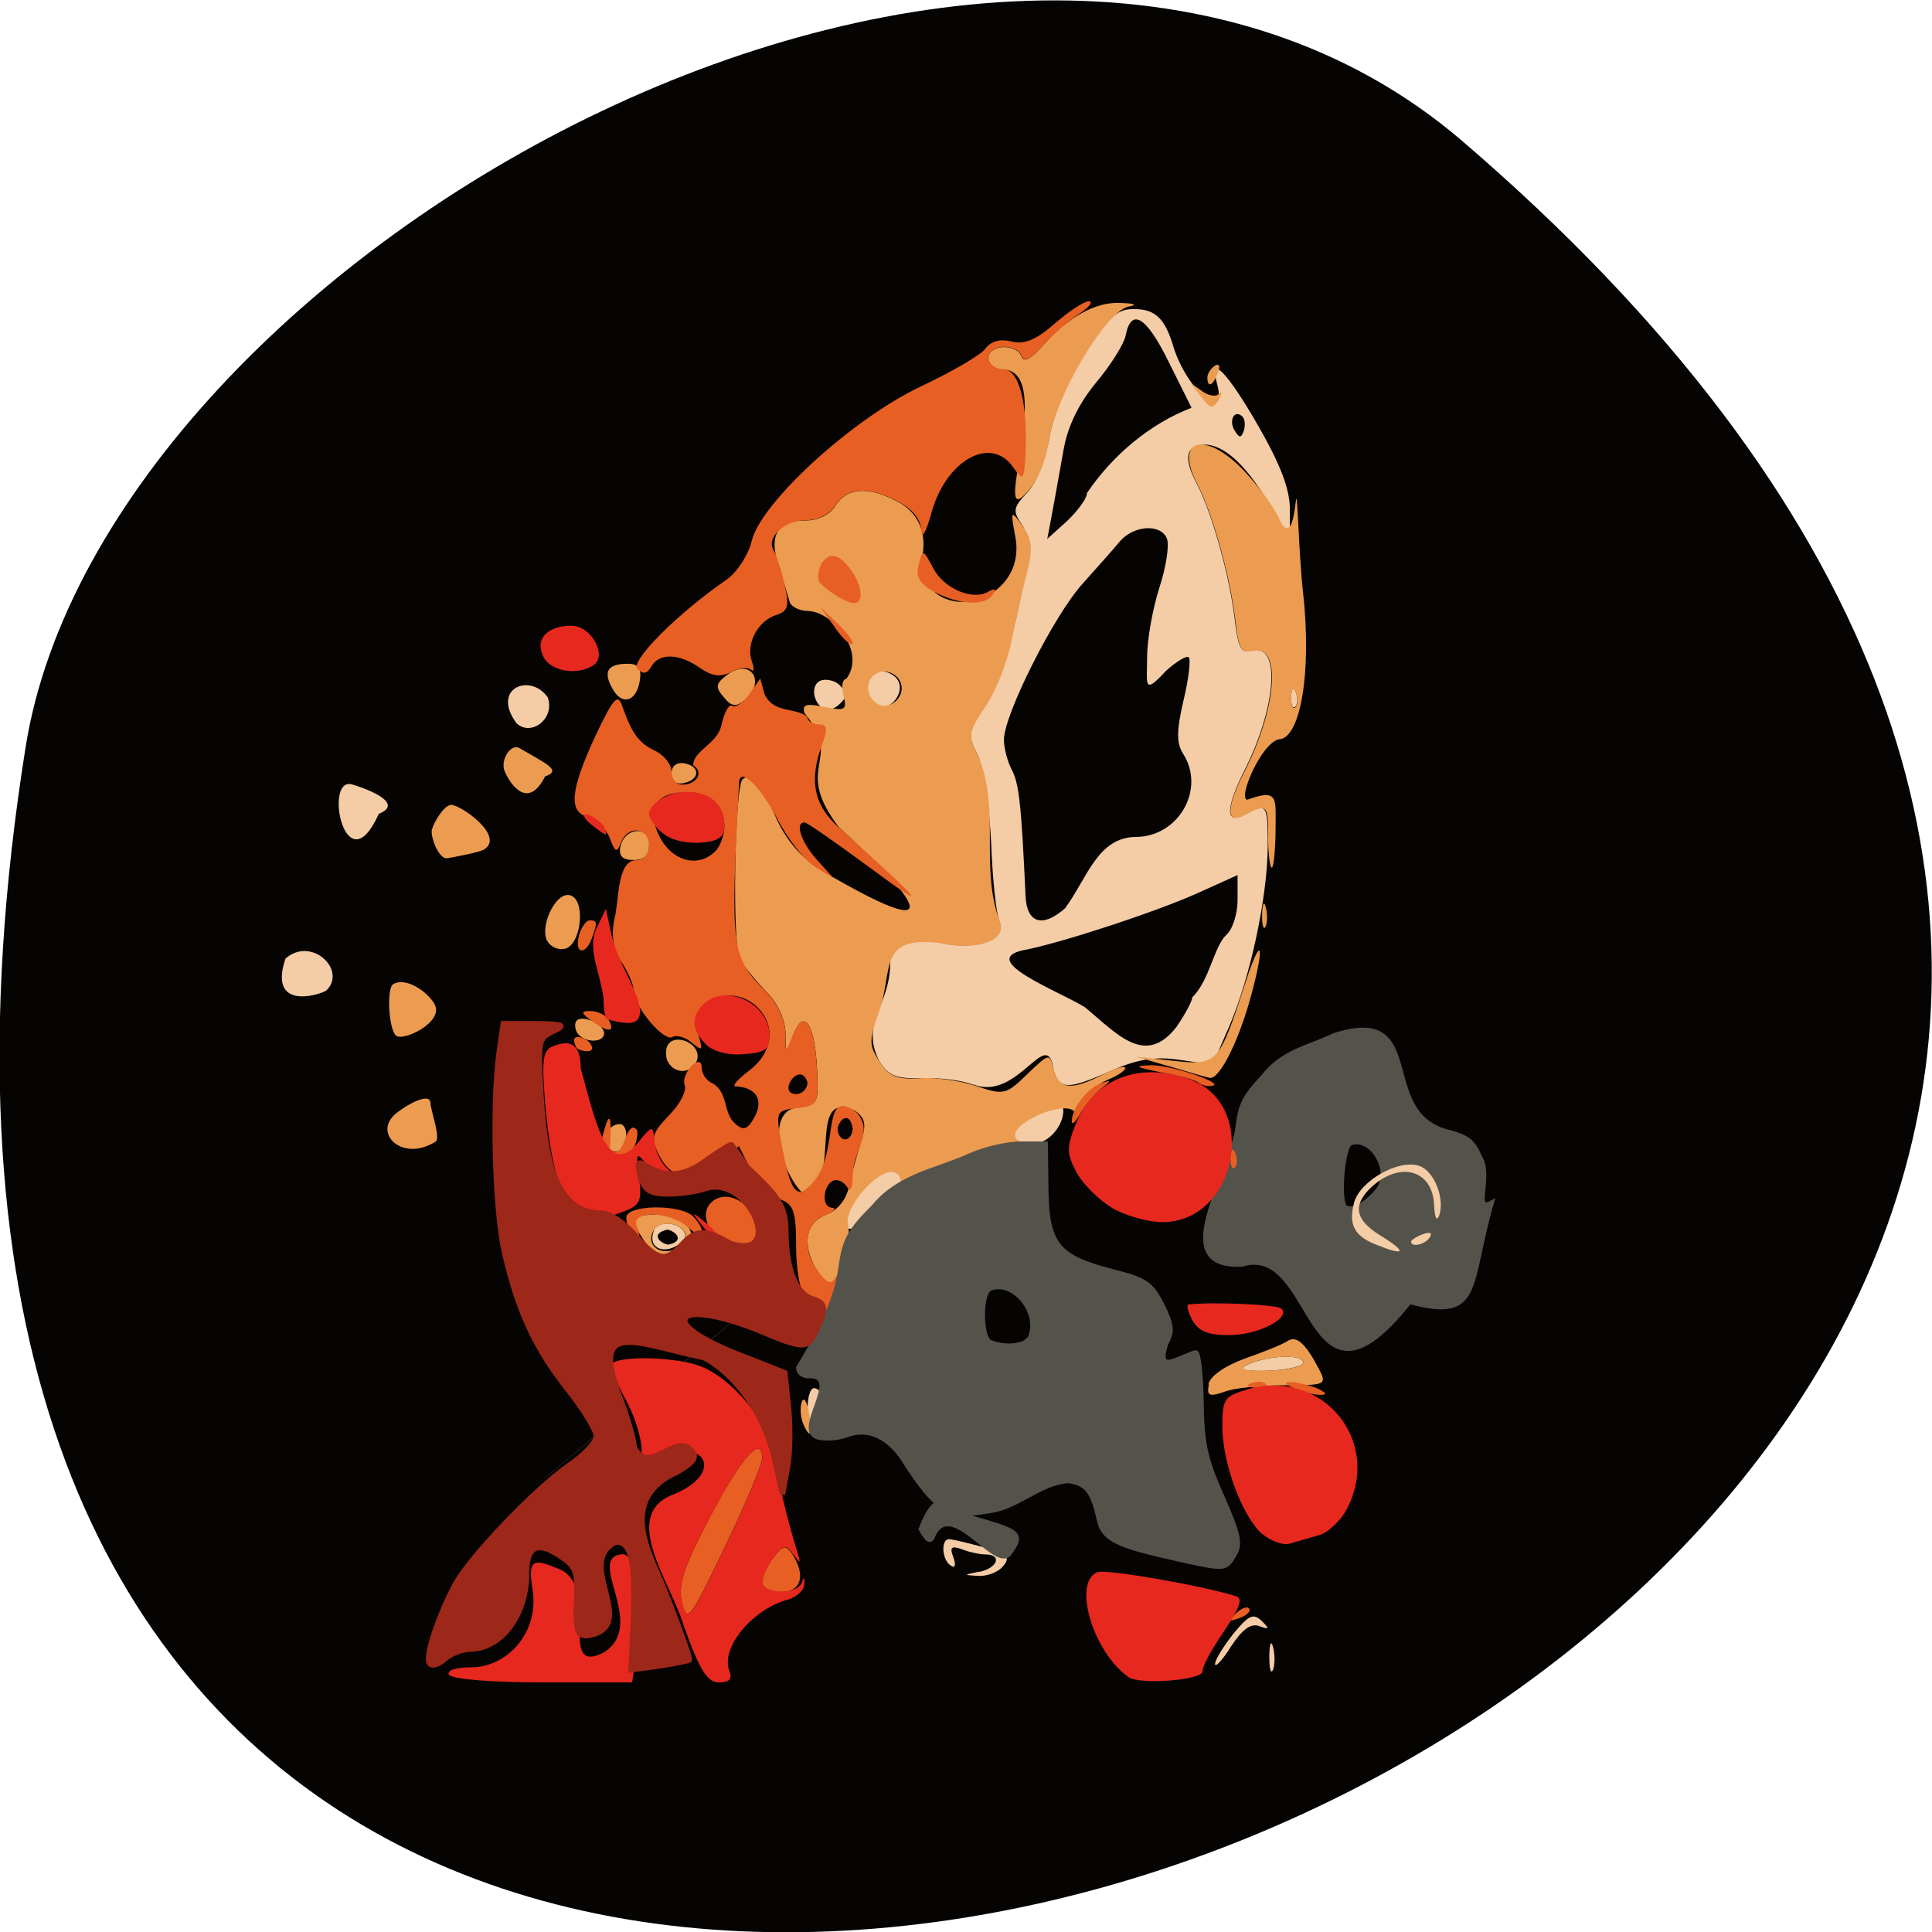 <svg xmlns="http://www.w3.org/2000/svg" viewBox="0 0 16 16"><path d="m 12.11 1.168 c 14.09 12.09 -14.871 23.711 -11.898 5.02 c 0.652 -4.102 8.105 -8.273 11.898 -5.02" fill="#050403"/><path d="m 192.54 184.98 c -14 17.688 -12.375 -8.06 -22.375 -5 c -10.188 0.563 -1.563 -11.75 -0.625 -18.19 c 0.375 -3.188 0.875 -4.188 3.438 -6.938 c 2.563 -3.375 6.25 -3.938 9.438 -5.5 c 12.625 -4.125 5.563 10.125 15 12.813 c 2.938 0.75 3.563 1.25 4.563 3.5 c 1.563 2.563 -1.063 7.5 1.563 6 c -3.25 11.188 -1.313 15.938 -11 13.313 m -3.813 -15.75 c 1 -2.813 -1.688 -6.375 -4.063 -5.438 c -1.063 0.438 -1.688 8.125 -0.625 8.563 c 1.625 0.75 4.375 -2.125 4.688 -3.125" transform="matrix(0.062 0 0 0.062 -0.264 -0.686)" fill="#54534b" stroke="#54534b" stroke-width="0.552"/><path d="m 10.512 13.715 c 0 -0.102 0.016 -0.137 0.031 -0.074 c 0.016 0.059 0.016 0.145 0 0.188 c -0.02 0.039 -0.031 -0.008 -0.031 -0.113 m -0.449 0.063 c 0 -0.035 0.07 -0.145 0.152 -0.25 c 0.125 -0.152 0.164 -0.172 0.234 -0.105 c 0.066 0.066 0.066 0.074 -0.02 0.043 c -0.07 -0.027 -0.141 0.027 -0.234 0.168 c -0.07 0.113 -0.133 0.18 -0.133 0.145 m -1.953 -0.762 c 0.152 -0.031 0.195 -0.145 0.051 -0.145 c -0.047 0 -0.137 -0.02 -0.195 -0.043 c -0.086 -0.031 -0.102 -0.016 -0.07 0.066 c 0.023 0.066 0.016 0.094 -0.02 0.07 c -0.074 -0.043 -0.086 -0.219 -0.016 -0.219 c 0.027 0 0.156 0.031 0.285 0.066 c 0.199 0.055 0.227 0.082 0.164 0.156 c -0.039 0.051 -0.133 0.086 -0.207 0.082 c -0.125 -0.008 -0.125 -0.008 0.008 -0.035 m -1.379 -1.184 c -0.063 -0.063 -0.051 -0.336 0.012 -0.336 c 0.063 0 0.133 0.152 0.133 0.289 c 0 0.09 -0.074 0.117 -0.145 0.047 m 3.582 -0.52 c 0.145 -0.082 0.457 -0.105 0.48 -0.035 c 0.012 0.035 -0.113 0.066 -0.277 0.074 c -0.188 0.008 -0.262 -0.008 -0.203 -0.039 m -4.887 -1.141 c 0.086 -0.086 0.281 -0.012 0.246 0.09 c -0.137 0.152 -0.336 0.09 -0.246 -0.09 m 0.105 0.012 c -0.133 0.027 -0.086 0.102 0 0.125 c 0.133 -0.023 0.086 -0.102 0 -0.125 m 5.867 0.125 c -0.18 -0.07 -0.23 -0.164 -0.184 -0.344 c 0.043 -0.18 0.367 -0.367 0.539 -0.309 c 0.125 0.039 0.219 0.277 0.164 0.418 c -0.02 0.043 -0.035 0.004 -0.039 -0.086 c -0.008 -0.305 -0.293 -0.379 -0.535 -0.141 c -0.145 0.148 -0.113 0.266 0.109 0.398 c 0.207 0.129 0.18 0.16 -0.055 0.063 m 0.289 -0.023 c 0 -0.012 0.043 -0.043 0.098 -0.063 c 0.055 -0.02 0.082 -0.012 0.059 0.023 c -0.035 0.063 -0.156 0.09 -0.156 0.039 m -4.688 -0.191 c 0 -0.164 0.281 -0.434 0.406 -0.387 c 0.102 0.039 0.094 0.066 -0.094 0.262 c -0.23 0.234 -0.313 0.266 -0.313 0.125 m 0.23 -0.113 c -4.82 4.01 -2.41 2.01 0 0 m 1.223 -0.523 c -0.133 -0.055 -0.086 -0.18 0.109 -0.293 c 0.426 -0.258 0.242 0.426 -0.109 0.293 m 0.297 -0.121 c -5.832 4.441 -2.918 2.223 0 0 m -5.344 -0.09 c 0.074 -0.063 0.102 -0.055 0.133 0.027 c 0.02 0.059 0.023 0.121 0 0.145 c -0.055 -0.047 -0.047 -0.117 -0.102 -0.141 c -0.055 0.324 -0.148 0.07 -0.031 -0.031 m 4.656 -0.262 c -0.086 -0.035 -0.273 -0.059 -0.418 -0.055 c -0.215 0.008 -0.281 -0.016 -0.359 -0.141 c -0.16 -0.309 0.082 -0.453 0.09 -0.793 c 0 -0.184 0.137 -0.246 0.402 -0.188 c 0.309 0.07 0.566 -0.02 0.504 -0.172 c -0.027 -0.059 -0.059 -0.355 -0.07 -0.66 c -0.016 -0.309 -0.066 -0.629 -0.113 -0.727 c -0.082 -0.156 -0.078 -0.191 0.063 -0.398 c 0.191 -0.32 0.43 -1.297 0.313 -1.492 c -0.086 -0.125 -0.086 -0.148 0.039 -0.281 c 0.074 -0.078 0.152 -0.273 0.18 -0.449 c 0.031 -0.184 0.145 -0.461 0.289 -0.688 c 0.191 -0.305 0.27 -0.379 0.402 -0.379 c 0.184 -0.004 0.266 0.074 0.336 0.309 c 0.109 0.359 0.453 0.656 0.363 0.313 c -0.07 -0.258 0.082 -0.105 0.34 0.344 c 0.188 0.328 0.266 0.535 0.262 0.703 v 0.234 c -0.152 -0.254 -0.398 -0.754 -0.691 -0.781 c -0.172 0 -0.195 0.105 -0.078 0.328 c 0.125 0.238 0.277 0.781 0.316 1.148 c 0.027 0.211 0.051 0.254 0.141 0.23 c 0.238 -0.063 0.203 0.465 -0.066 0.996 c -0.156 0.313 -0.156 0.449 0.004 0.363 c 0.184 -0.102 0.191 -0.09 0.191 0.262 c -0.004 0.426 -0.141 1.07 -0.316 1.484 l -0.141 0.324 l -0.27 -0.039 c -0.203 -0.031 -0.344 -0.008 -0.563 0.086 c -0.367 0.164 -0.438 0.164 -0.484 -0.008 c -0.055 -0.371 -0.293 0.27 -0.664 0.125 m 1.684 -0.48 c 0.07 -0.102 0.129 -0.211 0.129 -0.242 c 0.145 -0.141 0.176 -0.414 0.281 -0.516 c 0.051 -0.043 0.094 -0.172 0.094 -0.289 v -0.207 l -0.328 0.148 c -0.344 0.156 -1.145 0.418 -1.441 0.473 c -0.395 0.082 0.297 0.344 0.504 0.473 c 0.266 0.219 0.5 0.5 0.762 0.16 m -0.922 -0.984 c 0.18 -0.246 0.266 -0.582 0.582 -0.586 c 0.352 0 0.578 -0.391 0.395 -0.684 c -0.059 -0.09 -0.059 -0.191 0 -0.445 c 0.043 -0.18 0.063 -0.34 0.043 -0.359 c -0.016 -0.016 -0.102 0.035 -0.188 0.113 c -0.191 0.207 -0.156 0.113 -0.156 -0.117 c 0 -0.145 0.047 -0.402 0.102 -0.574 c 0.055 -0.168 0.082 -0.348 0.063 -0.402 c -0.047 -0.125 -0.266 -0.117 -0.387 0.016 c -0.051 0.063 -0.195 0.223 -0.316 0.359 c -0.238 0.266 -0.648 1.082 -0.648 1.289 c 0 0.07 0.031 0.184 0.066 0.25 c 0.059 0.113 0.078 0.281 0.113 1.039 c 0.008 0.23 0.141 0.273 0.332 0.102 m 0.176 -3.434 c 0.211 -0.312 0.52 -0.574 0.867 -0.707 l -0.191 -0.383 c -0.184 -0.375 -0.309 -0.449 -0.355 -0.215 c -0.012 0.066 -0.121 0.242 -0.246 0.391 c -0.148 0.18 -0.238 0.371 -0.27 0.566 c -0.043 0.242 -0.086 0.484 -0.133 0.727 l 0.164 -0.148 c 0.09 -0.086 0.164 -0.188 0.164 -0.227 m 1.289 -0.637 c -0.066 -0.066 -0.117 0.031 -0.066 0.113 c 0.039 0.066 0.055 0.066 0.078 0 c 0.012 -0.043 0.008 -0.094 -0.012 -0.113 m -7.59 4.754 c 0.18 -0.168 -0.121 -0.457 -0.336 -0.266 c -0.141 0.422 0.258 0.309 0.336 0.266 m 0.207 -1.711 c 0.051 0.012 0.473 0.148 0.23 0.246 c -0.273 0.605 -0.457 -0.289 -0.23 -0.246 m 1.371 -0.504 c -0.215 -0.289 0.113 -0.422 0.258 -0.215 c 0.063 0.176 -0.137 0.328 -0.258 0.215 m 2.625 -0.348 c 0.055 0.02 0.098 0.078 0.098 0.133 c -0.227 0.32 -0.398 -0.234 -0.098 -0.133 m 0.328 0.184 c -0.09 -0.09 -0.039 -0.27 0.074 -0.27 c 0.305 0.063 0.063 0.406 -0.074 0.27 m 3.461 -0.055 c 0.004 -0.074 0.02 -0.09 0.039 -0.039 c 0.02 0.047 0.016 0.102 -0.004 0.121 c -0.023 0.02 -0.035 -0.016 -0.035 -0.082 m -4.176 -1.16 c -0.094 -0.094 -0.027 -0.242 0.109 -0.242 c 0.137 0 0.203 0.148 0.109 0.242 c -0.09 0.09 -0.137 0.066 -0.219 0 m 0.172 -0.117 c 0 -0.035 -0.027 -0.063 -0.059 -0.063 c -0.031 0 -0.031 0.168 -0.098 0.063 c 0.012 0.113 0.117 0.047 0.156 0" fill="#f4cca6"/><path d="m 6.648 11.781 c -0.02 -0.051 -0.023 -0.129 -0.008 -0.172 c 0.016 -0.043 0.043 -0.004 0.059 0.09 c 0.035 0.188 0.008 0.23 -0.051 0.082 m 3.359 -0.316 c 0.016 -0.07 0.133 -0.152 0.305 -0.215 c 0.156 -0.055 0.313 -0.117 0.352 -0.145 c 0.074 -0.047 0.148 0.02 0.262 0.238 c 0.063 0.125 0.051 0.129 -0.289 0.129 c -0.195 0 -0.422 0.023 -0.5 0.055 c -0.125 0.043 -0.145 0.031 -0.125 -0.063 m 0.781 -0.188 c -0.023 -0.066 -0.336 -0.047 -0.48 0.035 c -0.059 0.031 0.016 0.047 0.203 0.039 c 0.164 -0.004 0.289 -0.039 0.277 -0.074 m -4.04 -0.777 c -0.113 -0.207 -0.078 -0.375 0.09 -0.441 c 0.094 -0.035 0.164 -0.121 0.188 -0.23 c 0.02 -0.098 0.063 -0.258 0.098 -0.363 c 0.047 -0.152 0.039 -0.203 -0.047 -0.266 c -0.426 -0.195 -0.078 0.648 -0.445 0.672 c -0.18 -0.191 -0.293 -0.668 -0.035 -0.699 c 0.172 -0.02 0.18 -0.031 0.164 -0.328 c -0.02 -0.371 -0.109 -0.496 -0.195 -0.277 c -0.07 0.18 -0.063 0.152 -0.066 -0.023 c -0.004 -0.102 -0.07 -0.246 -0.16 -0.332 c -0.082 -0.086 -0.184 -0.207 -0.219 -0.273 c -0.063 -0.121 -0.043 -1.418 0.023 -1.484 c 0.063 -0.063 0.164 0.055 0.281 0.324 c 0.082 0.18 0.207 0.328 0.379 0.434 c 1.234 0.723 0.621 0.074 0.141 -0.359 c -0.398 -0.52 0.047 -0.547 -0.285 -0.945 c -0.027 -0.074 0.008 -0.086 0.16 -0.055 c 0.176 0.035 0.191 0.027 0.16 -0.094 c -0.02 -0.074 -0.008 -0.137 0.023 -0.137 c 0.168 -0.223 -0.109 -0.555 -0.313 -0.563 c -0.074 0 -0.145 -0.035 -0.156 -0.078 c -0.012 -0.043 -0.051 -0.172 -0.09 -0.293 c -0.086 -0.258 -0.012 -0.379 0.23 -0.379 c 0.098 0 0.199 -0.051 0.242 -0.125 c 0.094 -0.148 0.27 -0.16 0.512 -0.031 c 0.191 0.098 0.262 0.305 0.184 0.523 c 0.105 0.535 0.887 0.316 0.793 -0.223 c -0.043 -0.23 -0.039 -0.234 0.059 -0.098 c 0.078 0.109 0.086 0.188 0.039 0.375 c -0.035 0.129 -0.09 0.383 -0.129 0.566 c -0.035 0.184 -0.133 0.434 -0.219 0.555 c -0.141 0.211 -0.145 0.242 -0.063 0.398 c 0.195 0.453 0.012 0.926 0.184 1.387 c 0.063 0.152 -0.195 0.242 -0.504 0.172 c -0.508 -0.059 -0.379 0.227 -0.496 0.566 c -0.086 0.242 -0.086 0.281 0.004 0.418 c 0.078 0.121 0.145 0.148 0.328 0.137 c 0.125 -0.012 0.34 0.02 0.469 0.063 c 0.23 0.078 0.25 0.074 0.426 -0.098 c 0.184 -0.176 0.184 -0.176 0.219 -0.035 c 0.043 0.164 0.148 0.172 0.406 0.039 c 0.234 -0.121 0.242 -0.043 0.051 0.039 c -0.117 0.047 -0.234 0.16 -0.281 0.273 c -0.086 -0.125 -0.664 0.148 -0.449 0.246 c 0.043 0.016 0.023 0.035 -0.047 0.035 c -0.23 0.051 -0.395 0.246 -0.629 0.254 c -0.105 0 -0.227 0.035 -0.273 0.078 c -0.066 0.063 -0.074 0.063 -0.039 0 c -0.012 -0.336 -0.477 0.125 -0.445 0.313 c 0.039 0.137 -0.07 0.484 -0.148 0.484 c -0.031 0 -0.082 -0.055 -0.117 -0.121 m 0.668 -4.699 c 0.094 -0.098 0.027 -0.242 -0.117 -0.242 c -0.246 0.063 -0.059 0.406 0.117 0.242 m -2.074 4.496 c -0.137 -0.195 -0.125 -0.238 0.082 -0.238 c 0.23 0 0.367 0.148 0.258 0.281 c -0.109 0.133 -0.227 0.117 -0.34 -0.043 m 0.324 -0.035 c 0.035 -0.102 -0.16 -0.176 -0.246 -0.09 c -0.035 0.035 -0.047 0.098 -0.02 0.137 c 0.055 0.09 0.23 0.059 0.266 -0.047 m -0.641 -0.762 c -0.047 -0.078 0.012 -0.191 0.098 -0.191 c 0.074 0 0.074 0.172 0 0.219 c -0.031 0.02 -0.074 0.004 -0.098 -0.031 m -1.777 -0.254 c 0.055 -0.059 0.309 -0.219 0.309 -0.105 c 0 0.047 0.086 0.289 0.043 0.316 c -0.266 0.168 -0.504 -0.051 -0.352 -0.211 m 6.434 -0.41 l -0.281 -0.082 l 0.316 0.035 c 0.359 0.039 0.371 0.023 0.594 -0.664 c 0.141 -0.426 0.156 -0.273 0.023 0.191 c -0.105 0.355 -0.25 0.629 -0.324 0.613 c -0.027 -0.004 -0.172 -0.047 -0.328 -0.094 m -4.168 -0.059 c -0.059 -0.27 0.305 -0.16 0.25 0.008 c -0.043 0.121 -0.203 0.117 -0.25 -0.008 m -0.742 -0.219 c -0.02 -0.035 -0.023 -0.082 -0.004 -0.102 c 0.051 -0.051 0.227 0.031 0.227 0.105 c 0 0.082 -0.168 0.082 -0.223 -0.004 m -1.504 0.02 c -0.059 -0.066 -0.074 -0.391 -0.02 -0.422 c 0.102 -0.063 0.281 0.059 0.34 0.16 c 0.094 0.152 -0.27 0.324 -0.32 0.262 m 1.25 -0.793 c -0.051 -0.129 0.086 -0.41 0.203 -0.363 c 0.125 0.047 0.082 0.418 -0.055 0.441 c -0.059 0.012 -0.125 -0.023 -0.148 -0.078 m 5.926 -0.191 c 0 -0.102 0.016 -0.137 0.031 -0.074 c 0.035 0.137 -0.031 0.262 -0.031 0.074 m 0.051 -0.656 c 0 -0.27 -0.012 -0.281 -0.191 -0.184 c -0.16 0.086 -0.164 -0.051 -0.004 -0.363 c 0.27 -0.531 0.305 -1.059 0.066 -0.996 c -0.09 0.023 -0.117 -0.02 -0.141 -0.23 c -0.039 -0.367 -0.191 -0.91 -0.316 -1.148 c -0.207 -0.395 0.082 -0.453 0.414 -0.082 c 0.121 0.133 0.246 0.309 0.273 0.391 c 0.152 0.262 0.117 -0.559 0.148 0.02 c 0.008 0.172 0.023 0.426 0.039 0.563 c 0.074 0.656 -0.02 1.219 -0.203 1.219 c -0.148 0.039 -0.34 0.496 -0.258 0.5 c 0.254 -0.094 0.234 -0.012 0.234 0.207 c 0 0.195 -0.016 0.355 -0.031 0.355 c -0.016 0 -0.031 -0.113 -0.031 -0.25 m 0.23 -1.199 c -0.02 -0.051 -0.035 -0.035 -0.039 0.039 c 0 0.066 0.012 0.102 0.035 0.082 c 0.02 -0.02 0.023 -0.074 0.004 -0.121 m -5.594 1.277 c 0.031 -0.16 0.238 -0.18 0.238 -0.02 c 0 0.09 -0.039 0.129 -0.129 0.129 c -0.09 0 -0.125 -0.031 -0.109 -0.109 m -1.559 -0.148 c 0.012 -0.047 0.09 -0.188 0.152 -0.199 c 0.07 -0.012 0.453 0.254 0.281 0.367 c -0.039 0.027 -0.246 0.063 -0.305 0.074 c -0.074 0.016 -0.148 -0.188 -0.129 -0.242 m 1.984 -0.461 c 0 -0.063 0.043 -0.094 0.109 -0.082 c 0.133 0.027 0.125 0.137 -0.012 0.164 c -0.059 0.012 -0.098 -0.02 -0.098 -0.082 m -1.383 -0.02 c -0.035 -0.09 0.051 -0.23 0.125 -0.188 c 0.227 0.133 0.352 0.184 0.211 0.234 c -0.156 0.309 -0.313 0.016 -0.336 -0.047 m 1.816 -0.609 c -0.074 -0.086 -0.066 -0.113 0.031 -0.188 c 0.195 -0.141 0.324 0.063 0.137 0.215 c -0.066 0.055 -0.105 0.051 -0.168 -0.027 m -0.926 -0.078 c -0.074 -0.137 -0.035 -0.199 0.133 -0.199 c 0.086 0 0.113 0.039 0.098 0.137 c -0.027 0.18 -0.152 0.215 -0.23 0.063 m 3.238 -2.637 c -0.066 0 -0.121 -0.043 -0.121 -0.094 c 0 -0.113 0.227 -0.125 0.273 -0.016 c 0.02 0.055 0.074 0.027 0.168 -0.078 c 0.211 -0.242 0.445 -0.375 0.652 -0.363 c 0.125 0.004 0.145 0.016 0.063 0.031 c -0.184 0.043 -0.594 0.727 -0.652 1.094 c -0.031 0.195 -0.102 0.363 -0.191 0.449 c -0.293 0.324 0.246 -1.012 -0.191 -1.023 m 1.621 0.203 c -0.074 -0.094 -0.074 -0.098 0.016 -0.031 c 0.055 0.043 0.121 0.059 0.148 0.031 c 0.027 -0.023 0.031 -0.012 0.008 0.031 c -0.059 0.102 -0.07 0.102 -0.172 -0.031 m 0.07 -0.137 c 0 -0.031 0.027 -0.074 0.063 -0.098 c 0.035 -0.02 0.047 0.004 0.023 0.059 c -0.039 0.109 -0.086 0.129 -0.086 0.039" fill="#ec9c51"/><path d="m 5.648 13.273 c -0.035 -0.145 0.008 -0.281 0.23 -0.707 c 0.262 -0.5 0.434 -0.691 0.434 -0.488 c 0 0.051 -0.141 0.383 -0.309 0.734 c -0.289 0.605 -0.313 0.633 -0.355 0.461 m 4.586 0.09 c 0.043 -0.043 0.094 -0.063 0.109 -0.043 c 0.02 0.02 -0.012 0.055 -0.074 0.078 c -0.09 0.035 -0.098 0.027 -0.035 -0.035 m -3.922 -0.262 c 0 -0.043 0.043 -0.137 0.094 -0.203 c 0.078 -0.105 0.102 -0.105 0.156 -0.027 c 0.113 0.176 0.074 0.313 -0.094 0.313 c -0.086 0 -0.156 -0.035 -0.156 -0.082 m 4.406 -1.605 c -0.078 -0.031 -0.09 -0.051 -0.031 -0.051 c 0.051 0 0.148 0.023 0.219 0.051 c 0.078 0.035 0.09 0.055 0.031 0.055 c -0.051 0 -0.148 -0.023 -0.219 -0.055 m -0.355 -0.043 c 0.047 -0.016 0.098 -0.016 0.121 0.008 c 0.02 0.02 -0.016 0.035 -0.082 0.031 c -0.074 -0.004 -0.09 -0.02 -0.039 -0.039 m -3.684 -0.684 c -0.051 -0.063 -0.086 -0.25 -0.086 -0.445 c 0 -0.297 -0.02 -0.352 -0.137 -0.395 c -0.074 -0.027 -0.184 -0.137 -0.238 -0.242 l -0.098 -0.195 l -0.188 0.133 c -0.227 0.16 -0.375 0.141 -0.477 -0.066 c -0.066 -0.137 -0.059 -0.172 0.086 -0.324 c 0.09 -0.09 0.148 -0.203 0.129 -0.25 c -0.031 -0.105 0.141 -0.273 0.141 -0.145 c 0 0.055 0.043 0.113 0.094 0.133 c 0.129 0.078 0.082 0.246 0.184 0.332 c 0.07 0.063 0.105 0.047 0.164 -0.063 c 0.07 -0.137 0.008 -0.238 -0.16 -0.246 c -0.035 0 0.016 -0.059 0.109 -0.129 c 0.195 -0.145 0.227 -0.371 0.074 -0.523 c -0.219 -0.219 -0.582 -0.051 -0.492 0.227 c 0.039 0.129 0.035 0.137 -0.055 0.063 c -0.055 -0.047 -0.125 -0.066 -0.16 -0.047 c -0.07 0.043 -0.32 -0.254 -0.32 -0.379 c 0 -0.051 -0.047 -0.16 -0.102 -0.242 c -0.07 -0.105 -0.086 -0.219 -0.059 -0.359 c 0.039 -0.121 0.016 -0.477 0.176 -0.484 c 0.066 0 0.109 -0.047 0.109 -0.125 c 0 -0.148 -0.176 -0.168 -0.23 -0.02 c -0.035 0.086 -0.047 0.082 -0.094 -0.039 c -0.027 -0.074 -0.105 -0.152 -0.176 -0.172 c -0.168 -0.043 -0.152 -0.219 0.059 -0.676 c 0.145 -0.305 0.184 -0.352 0.219 -0.25 c 0.082 0.234 0.141 0.313 0.273 0.375 c 0.074 0.035 0.137 0.113 0.137 0.172 c 0 0.063 0.039 0.109 0.09 0.109 c 0.121 0 0.18 -0.105 0.09 -0.16 c 0 -0.125 0.203 -0.176 0.234 -0.336 c 0.023 -0.102 0.063 -0.176 0.09 -0.156 c 0.027 0.016 0.09 -0.027 0.141 -0.098 l 0.09 -0.129 l 0.035 0.129 c 0.078 0.164 0.246 0.105 0.355 0.188 c 0 0.035 0.043 0.063 0.094 0.063 c 0.07 0 0.078 0.035 0.031 0.16 c -0.113 0.301 -0.074 0.508 0.137 0.695 c 0.715 0.641 0.773 0.715 0.262 0.336 c -0.281 -0.207 -0.527 -0.379 -0.547 -0.379 c -0.082 0 -0.031 0.16 0.102 0.309 l 0.141 0.156 l -0.156 -0.098 c -0.086 -0.051 -0.227 -0.23 -0.313 -0.398 c -0.145 -0.273 -0.309 -0.43 -0.316 -0.301 c -0.074 1.383 -0.066 1.445 0.223 1.734 c 0.09 0.09 0.156 0.23 0.16 0.332 c 0.004 0.18 -0.008 0.199 0.066 0.023 c 0.086 -0.219 0.176 -0.094 0.195 0.277 c 0.016 0.297 0.008 0.313 -0.164 0.332 c -0.168 0.016 -0.176 0.031 -0.137 0.25 c 0.063 0.352 0.102 0.445 0.172 0.445 c 0.371 -0.207 0.121 -0.902 0.453 -0.664 c 0.156 0.164 -0.023 0.313 -0.027 0.52 c 0 0.125 -0.02 0.152 -0.055 0.09 c -0.152 -0.164 -0.246 0.172 -0.117 0.184 c 0.043 0.004 0.016 0.031 -0.063 0.063 c -0.164 0.066 -0.188 0.289 -0.047 0.469 c 0.078 0.105 0.102 0.109 0.16 0.027 c 0.055 -0.074 0.063 -0.063 0.035 0.063 c -0.02 0.086 -0.039 0.18 -0.039 0.203 c 0 0.086 -0.172 0.051 -0.258 -0.055 m 0.383 -1.43 c -0.023 -0.133 -0.102 -0.086 -0.125 0 c 0 0.051 0.027 0.094 0.063 0.094 c 0.035 0 0.063 -0.043 0.063 -0.094 m -0.375 -0.379 c -0.059 -0.188 -0.254 0.09 -0.098 0.098 c 0.055 0 0.098 -0.043 0.098 -0.098 m -0.762 -1.914 c 0.039 -0.039 0.074 -0.133 0.074 -0.207 c 0 -0.176 -0.117 -0.281 -0.316 -0.281 c -0.258 0 -0.336 0.141 -0.219 0.371 c 0.105 0.203 0.32 0.258 0.461 0.117 m 0.164 3.316 c -0.203 -0.098 -0.305 -0.301 -0.203 -0.402 c 0.137 -0.141 0.391 0.023 0.414 0.273 c 0.02 0.211 -0.004 0.23 -0.211 0.129 m -0.859 -0.156 c -0.023 -0.023 -0.043 -0.082 -0.043 -0.125 c 0 -0.109 0.445 -0.113 0.551 -0.012 c 0.121 0.125 0.086 0.207 -0.039 0.094 c -0.148 -0.137 -0.477 -0.145 -0.426 -0.012 c 0.039 0.102 0.023 0.121 -0.043 0.055 m 4.961 -0.621 c 0.004 -0.074 0.02 -0.086 0.039 -0.039 c 0.02 0.047 0.016 0.102 -0.004 0.121 c -0.023 0.02 -0.035 -0.016 -0.035 -0.082 m -5.23 -0.059 c 0.133 -0.582 0.09 -0.02 0.09 -0.016 c 0.051 0.051 0.086 0.031 0.125 -0.078 c 0.035 -0.098 0.07 -0.121 0.102 -0.07 c 0.008 0.211 -0.199 0.348 -0.316 0.164 m 3.914 -0.238 c -0.004 -0.105 0.125 -0.277 0.234 -0.316 c 0.098 -0.035 0.098 -0.031 0.012 0.039 c -0.055 0.043 -0.133 0.137 -0.172 0.203 c -0.039 0.07 -0.07 0.102 -0.074 0.074 m 1.051 -0.324 c -0.02 -0.02 -0.156 -0.059 -0.309 -0.086 c -0.219 -0.043 -0.234 -0.055 -0.086 -0.059 c 0.172 -0.004 0.645 0.16 0.496 0.172 c -0.039 0.004 -0.082 -0.012 -0.102 -0.027 m -5.148 -0.285 c -0.055 -0.09 -0.012 -0.125 0.09 -0.063 c 0.098 0.102 -0.027 0.102 -0.09 0.063 m 0.133 -0.219 c -0.102 -0.074 -0.105 -0.09 -0.02 -0.09 c 0.055 0 0.121 0.031 0.145 0.066 c 0.066 0.109 0.004 0.117 -0.125 0.023 m -0.117 -0.715 c 0.02 -0.066 0.059 -0.125 0.09 -0.125 c 0.063 0 0.066 0.02 0.016 0.152 c -0.055 0.145 -0.145 0.121 -0.105 -0.027 m 0.484 -2.207 c -0.063 -0.063 0.332 -0.461 0.742 -0.742 c 0.086 -0.063 0.176 -0.203 0.203 -0.313 c 0.07 -0.316 0.828 -1.012 1.402 -1.285 c 0.258 -0.121 0.5 -0.262 0.535 -0.313 c 0.047 -0.063 0.121 -0.082 0.215 -0.059 c 0.105 0.027 0.203 -0.012 0.355 -0.145 c 0.117 -0.102 0.246 -0.188 0.285 -0.188 c 0.043 0 0.004 0.051 -0.086 0.109 c -0.094 0.063 -0.227 0.18 -0.301 0.266 c -0.094 0.105 -0.148 0.133 -0.168 0.078 c -0.047 -0.109 -0.273 -0.098 -0.273 0.016 c 0 0.051 0.055 0.094 0.121 0.094 c 0.129 0 0.203 0.273 0.184 0.703 c -0.012 0.219 -0.02 0.227 -0.102 0.109 c -0.188 -0.27 -0.563 -0.055 -0.68 0.387 c -0.043 0.156 -0.078 0.211 -0.082 0.133 c -0.004 -0.09 -0.074 -0.176 -0.188 -0.234 c -0.25 -0.133 -0.426 -0.121 -0.52 0.027 c -0.047 0.074 -0.145 0.125 -0.242 0.125 c -0.184 0 -0.34 0.145 -0.27 0.254 c 0.023 0.043 0.066 0.168 0.09 0.285 c 0.039 0.172 0.027 0.215 -0.07 0.246 c -0.152 0.047 -0.254 0.238 -0.203 0.383 c 0.023 0.063 0.02 0.094 -0.008 0.07 c -0.027 -0.023 -0.102 -0.016 -0.164 0.02 c -0.09 0.043 -0.156 0.035 -0.258 -0.035 c -0.172 -0.121 -0.336 -0.125 -0.402 -0.012 c -0.035 0.063 -0.07 0.066 -0.117 0.02 m 1.637 -0.344 l -0.121 -0.168 l 0.148 0.141 c 0.078 0.074 0.133 0.148 0.117 0.164 c -0.016 0.016 -0.082 -0.047 -0.145 -0.137 m 0.824 -0.293 c -0.125 -0.07 -0.156 -0.125 -0.129 -0.227 c 0.035 -0.129 0.035 -0.129 0.121 0.031 c 0.09 0.172 0.332 0.273 0.461 0.191 c 0.051 -0.027 0.063 -0.02 0.031 0.027 c -0.059 0.098 -0.281 0.086 -0.484 -0.023 m -0.949 -0.078 c -0.047 -0.074 0.047 -0.313 0.191 -0.18 c 0.129 0.121 0.18 0.285 0.129 0.34 c -0.059 0.059 -0.297 -0.125 -0.32 -0.16" fill="#e75f23"/><path d="m 3.719 13.871 c -0.023 -0.035 0.051 -0.063 0.18 -0.063 c 0.316 0 0.566 -0.305 0.512 -0.637 c -0.039 -0.258 -0.008 -0.277 0.246 -0.164 c 0.305 0.172 -0.039 0.871 0.34 0.68 c 0.375 -0.23 -0.16 -0.793 0.16 -0.816 c 0.109 0 0.176 0.414 0.121 0.777 l -0.043 0.285 h -0.738 c -0.426 0 -0.754 -0.027 -0.777 -0.063 m 1.938 -0.422 c -0.125 -0.383 -0.527 -0.914 -0.066 -1.078 c 0.418 -0.18 0.215 -0.465 -0.055 -0.289 c -0.207 0.137 -0.223 0.133 -0.223 -0.07 c 0 -0.094 -0.055 -0.277 -0.125 -0.406 c -0.07 -0.129 -0.125 -0.262 -0.125 -0.297 c 0 -0.082 0.508 -0.078 0.73 0.004 c 0.266 0.098 0.57 0.465 0.613 0.73 c 0.035 0.219 0.121 0.574 0.199 0.82 c 0.027 0.09 0.023 0.09 -0.039 0.008 c -0.059 -0.082 -0.082 -0.078 -0.16 0.027 c -0.051 0.066 -0.094 0.16 -0.094 0.203 c 0 0.105 0.293 0.109 0.328 0.004 c 0.016 -0.047 0.023 -0.043 0.02 0.016 c 0 0.047 -0.063 0.105 -0.129 0.125 c -0.297 0.078 -0.566 0.398 -0.492 0.59 c 0.027 0.07 0 0.098 -0.086 0.098 c -0.098 0 -0.16 -0.102 -0.297 -0.484 m 0.656 -1.371 c 0 -0.203 -0.172 -0.012 -0.434 0.488 c -0.223 0.426 -0.266 0.563 -0.23 0.707 c 0.043 0.172 0.066 0.145 0.355 -0.461 c 0.168 -0.352 0.309 -0.684 0.309 -0.734 m 3.03 1.809 c -0.297 -0.215 -0.461 -0.785 -0.254 -0.867 c 0.074 -0.027 0.859 0.109 1.148 0.199 c 0.059 0.02 0.027 0.102 -0.102 0.293 c -0.102 0.148 -0.18 0.293 -0.176 0.328 c 0.008 0.074 -0.527 0.117 -0.617 0.047 m 1.109 -1.184 c -0.164 -0.148 -0.328 -0.586 -0.328 -0.891 c 0 -0.23 0.016 -0.25 0.219 -0.309 c 0.613 -0.168 1.105 0.43 0.813 0.992 c -0.051 0.098 -0.156 0.199 -0.234 0.219 c -0.078 0.023 -0.188 0.055 -0.242 0.07 c -0.055 0.016 -0.156 -0.023 -0.227 -0.082 m -0.578 -1.77 c -0.035 -0.066 -0.051 -0.125 -0.031 -0.129 c 0.203 -0.023 0.734 0 0.77 0.035 c 0.078 0.078 -0.195 0.219 -0.434 0.219 c -0.172 0 -0.254 -0.031 -0.305 -0.125 m -4.07 -0.797 c -0.078 -0.098 -0.074 -0.102 0.023 -0.023 c 0.059 0.047 0.109 0.098 0.109 0.109 c 0 0.051 -0.051 0.02 -0.133 -0.086 m -1.01 -0.094 c -0.152 -0.113 -0.23 -0.379 -0.277 -0.887 c -0.031 -0.391 -0.023 -0.457 0.07 -0.492 c 0.152 -0.059 0.223 0 0.223 0.184 c 0.117 0.422 0.215 0.91 0.465 0.629 c 0.125 -0.156 0.133 -0.16 0.145 -0.039 c 0.012 0.168 0.129 0.309 0.258 0.313 c 0.086 0 0.082 0.012 -0.016 0.07 c -0.098 0.055 -0.141 0.035 -0.254 -0.105 c -0.148 -0.195 -0.141 -0.191 -0.113 0.047 c 0.023 0.199 0.008 0.227 -0.176 0.289 c -0.242 0.086 -0.203 0.086 -0.324 -0.008 m 4.41 -0.043 c -0.109 -0.066 -0.242 -0.199 -0.293 -0.297 c -0.078 -0.152 -0.078 -0.203 0 -0.398 c 0.148 -0.367 0.52 -0.516 0.938 -0.367 c 0.582 0.203 0.398 1.184 -0.223 1.184 c -0.121 0 -0.313 -0.055 -0.422 -0.121 m -3.359 -1.352 c -0.117 -0.117 -0.125 -0.223 -0.023 -0.328 c 0.184 -0.184 0.551 -0.012 0.551 0.258 c 0 0.113 -0.039 0.141 -0.215 0.152 c -0.129 0.012 -0.254 -0.023 -0.313 -0.082 m -0.82 -0.207 c -0.016 -0.016 -0.027 -0.094 -0.027 -0.176 c -0.027 -0.211 -0.137 -0.41 -0.059 -0.574 l 0.078 -0.164 l 0.043 0.195 c 0.039 0.199 0.16 0.379 0.223 0.555 c 0.07 0.242 -0.086 0.207 -0.258 0.164 m 0.348 -1.688 c 0 -0.098 0.156 -0.195 0.313 -0.195 c 0.195 0 0.313 0.105 0.313 0.277 c 0 0.102 -0.047 0.133 -0.215 0.145 c -0.195 0 -0.328 -0.055 -0.41 -0.227 m -0.465 0.086 c -0.066 -0.051 -0.09 -0.094 -0.055 -0.094 c 0.035 0 0.102 0.043 0.145 0.094 c 0.051 0.109 0.008 0.074 -0.09 0 m -0.406 -1.395 c -0.078 -0.145 0.023 -0.262 0.23 -0.262 c 0.164 0 0.301 0.25 0.18 0.328 c -0.129 0.086 -0.348 0.051 -0.41 -0.066" fill="#e7281f"/><g stroke-width="0.7"><path d="m 157 208.13 c -8 -1.75 -9.625 -2.625 -10.188 -5.25 c -0.813 -3.75 -1.688 -4.813 -4.188 -5.125 c -3.875 0.375 -6.5 3.375 -10.25 4 c -4.063 0.625 -4.938 0.375 -0.563 1.625 c 4.25 1.25 4.688 1.75 3.125 3.875 c -1.563 3.063 -7.625 -7.313 -10.25 -2.375 c -0.375 1.125 -0.688 1 -1.625 -0.625 c 3.063 -8.188 4.938 2.125 -2.063 -8.875 c -2.125 -3.5 -5 -4.813 -7.875 -3.75 c -1.125 0.438 -2.813 0.563 -3.813 0.313 c -3.25 -0.813 3.375 -8.188 -1.125 -8.188 c -0.813 0.063 -1.5 -0.375 -1.5 -1.063 c 2.375 -3.938 4.938 -8.438 5.625 -13.12 c 0.5 -3.875 1.125 -5.063 4.5 -8.438 c 3.313 -4 8.25 -4.75 12.5 -6.625 c 2 -0.938 5.125 -1.688 7 -1.688 h 3.313 l 0.063 4.875 c 0 8.688 1.25 10.25 9.438 12.313 c 3.875 1 4.688 1.563 6.06 4.313 c 1.313 2.688 1.438 3.438 0.5 5.188 c -1.313 4.188 1.563 1.938 4 1.188 c 0.375 0 0.688 2.938 0.75 6.563 c 0.063 5.438 0.5 7.625 2.75 12.625 c 2.313 5.25 2.5 6.375 1.625 7.813 c -1.188 1.938 -1 1.938 -7.875 0.438 m -19.25 -29.563 c 1.313 -3.375 -2.313 -7.75 -5.438 -6.5 c -1.375 0.5 -1.375 6.688 0 7.25 c 2.188 0.875 4.938 0.5 5.438 -0.75" transform="scale(0.062)" fill="#54534b" stroke="#54534b"/><path d="m 61.6 233.23 c -0.563 -0.938 1.125 -6.06 3.375 -10.375 c 1.875 -3.625 10.688 -12.875 15.375 -16.12 c 1.938 -1.313 3.563 -3.063 3.563 -3.813 c 0 -0.813 -1.688 -3.563 -3.813 -6.25 c -4.375 -5.563 -6.625 -10.438 -8.438 -18.19 c -1.313 -5.625 -1.688 -19.813 -0.75 -26.813 l 0.563 -3.875 h 4.313 c 3.875 0.063 4.125 0.188 2.313 1.063 c -1.938 0.938 -2 1.188 -1.563 8.625 c 0.688 11.188 3 15.625 8.188 15.625 c 1 0 2.938 1.313 4.375 2.938 c 3 3.438 4.063 3.625 6.188 1.313 c 1.875 -2.125 3.25 -2.125 6.438 -0.25 c 7.563 2.563 2.563 -9.313 -3.313 -7.25 c -1.063 0.375 -3.25 0.688 -4.875 0.688 c -2.375 0 -3.063 -0.375 -3.75 -2.188 c -1.188 -5.438 1.813 2.688 8.438 -2.063 c 2 -1.438 3.688 -2.5 3.75 -2.313 c 0.125 0.125 1.063 1.438 2.063 2.938 c 3.375 3.25 5.188 4.813 5.188 8.313 c 0 5.25 1.313 8.625 3.563 9.313 c 1.813 0.563 1.875 1.25 0.563 4.125 c -1.188 2.688 -1.625 2.688 -7.875 0.063 c -5.25 -2.125 -9.75 -2.75 -9.75 -1.313 c 0 1.188 3.125 3.063 8.625 5.125 l 4.75 1.875 l 0.5 4.75 c 0.25 2.625 0.188 6.313 -0.188 8.125 l -0.625 3.375 l -1.125 -4.875 c -1.25 -5.625 -5.063 -11.125 -9.375 -13.375 c -9.125 -1.938 -15.06 -5.125 -11.375 4.875 c 1.125 2.938 2.063 6.188 2.063 7.06 c 1.875 3.938 5.563 -2 7.625 0.438 c 0.813 0.938 0.438 1.5 -1.813 2.875 c -8.188 3.563 -3.688 11.06 -2 15.188 c 2.125 5.313 3.688 9.75 3.563 9.938 c -0.188 0.125 -2 0.5 -4.063 0.813 l -3.75 0.5 l 0.313 -6.5 c 0.313 -8 -0.25 -10.563 -2.313 -10.563 c -5.375 2.563 2.438 10.438 -2.75 12.25 c -2.375 0.75 -2.75 0.125 -2.5 -4.625 c 0.125 -3.438 -0.125 -4.313 -1.75 -5.438 c -3.438 -2.438 -4.938 -1.813 -4.938 2.063 c 0 5.5 -3.375 10 -7.5 10.06 c -1.125 0 -2.688 0.625 -3.5 1.375 c -0.875 0.75 -1.688 0.938 -2 0.5" transform="matrix(0.062 0 0 0.062 -0.264 -0.686)" fill="#9d2719" stroke="#9d2719"/></g></svg>